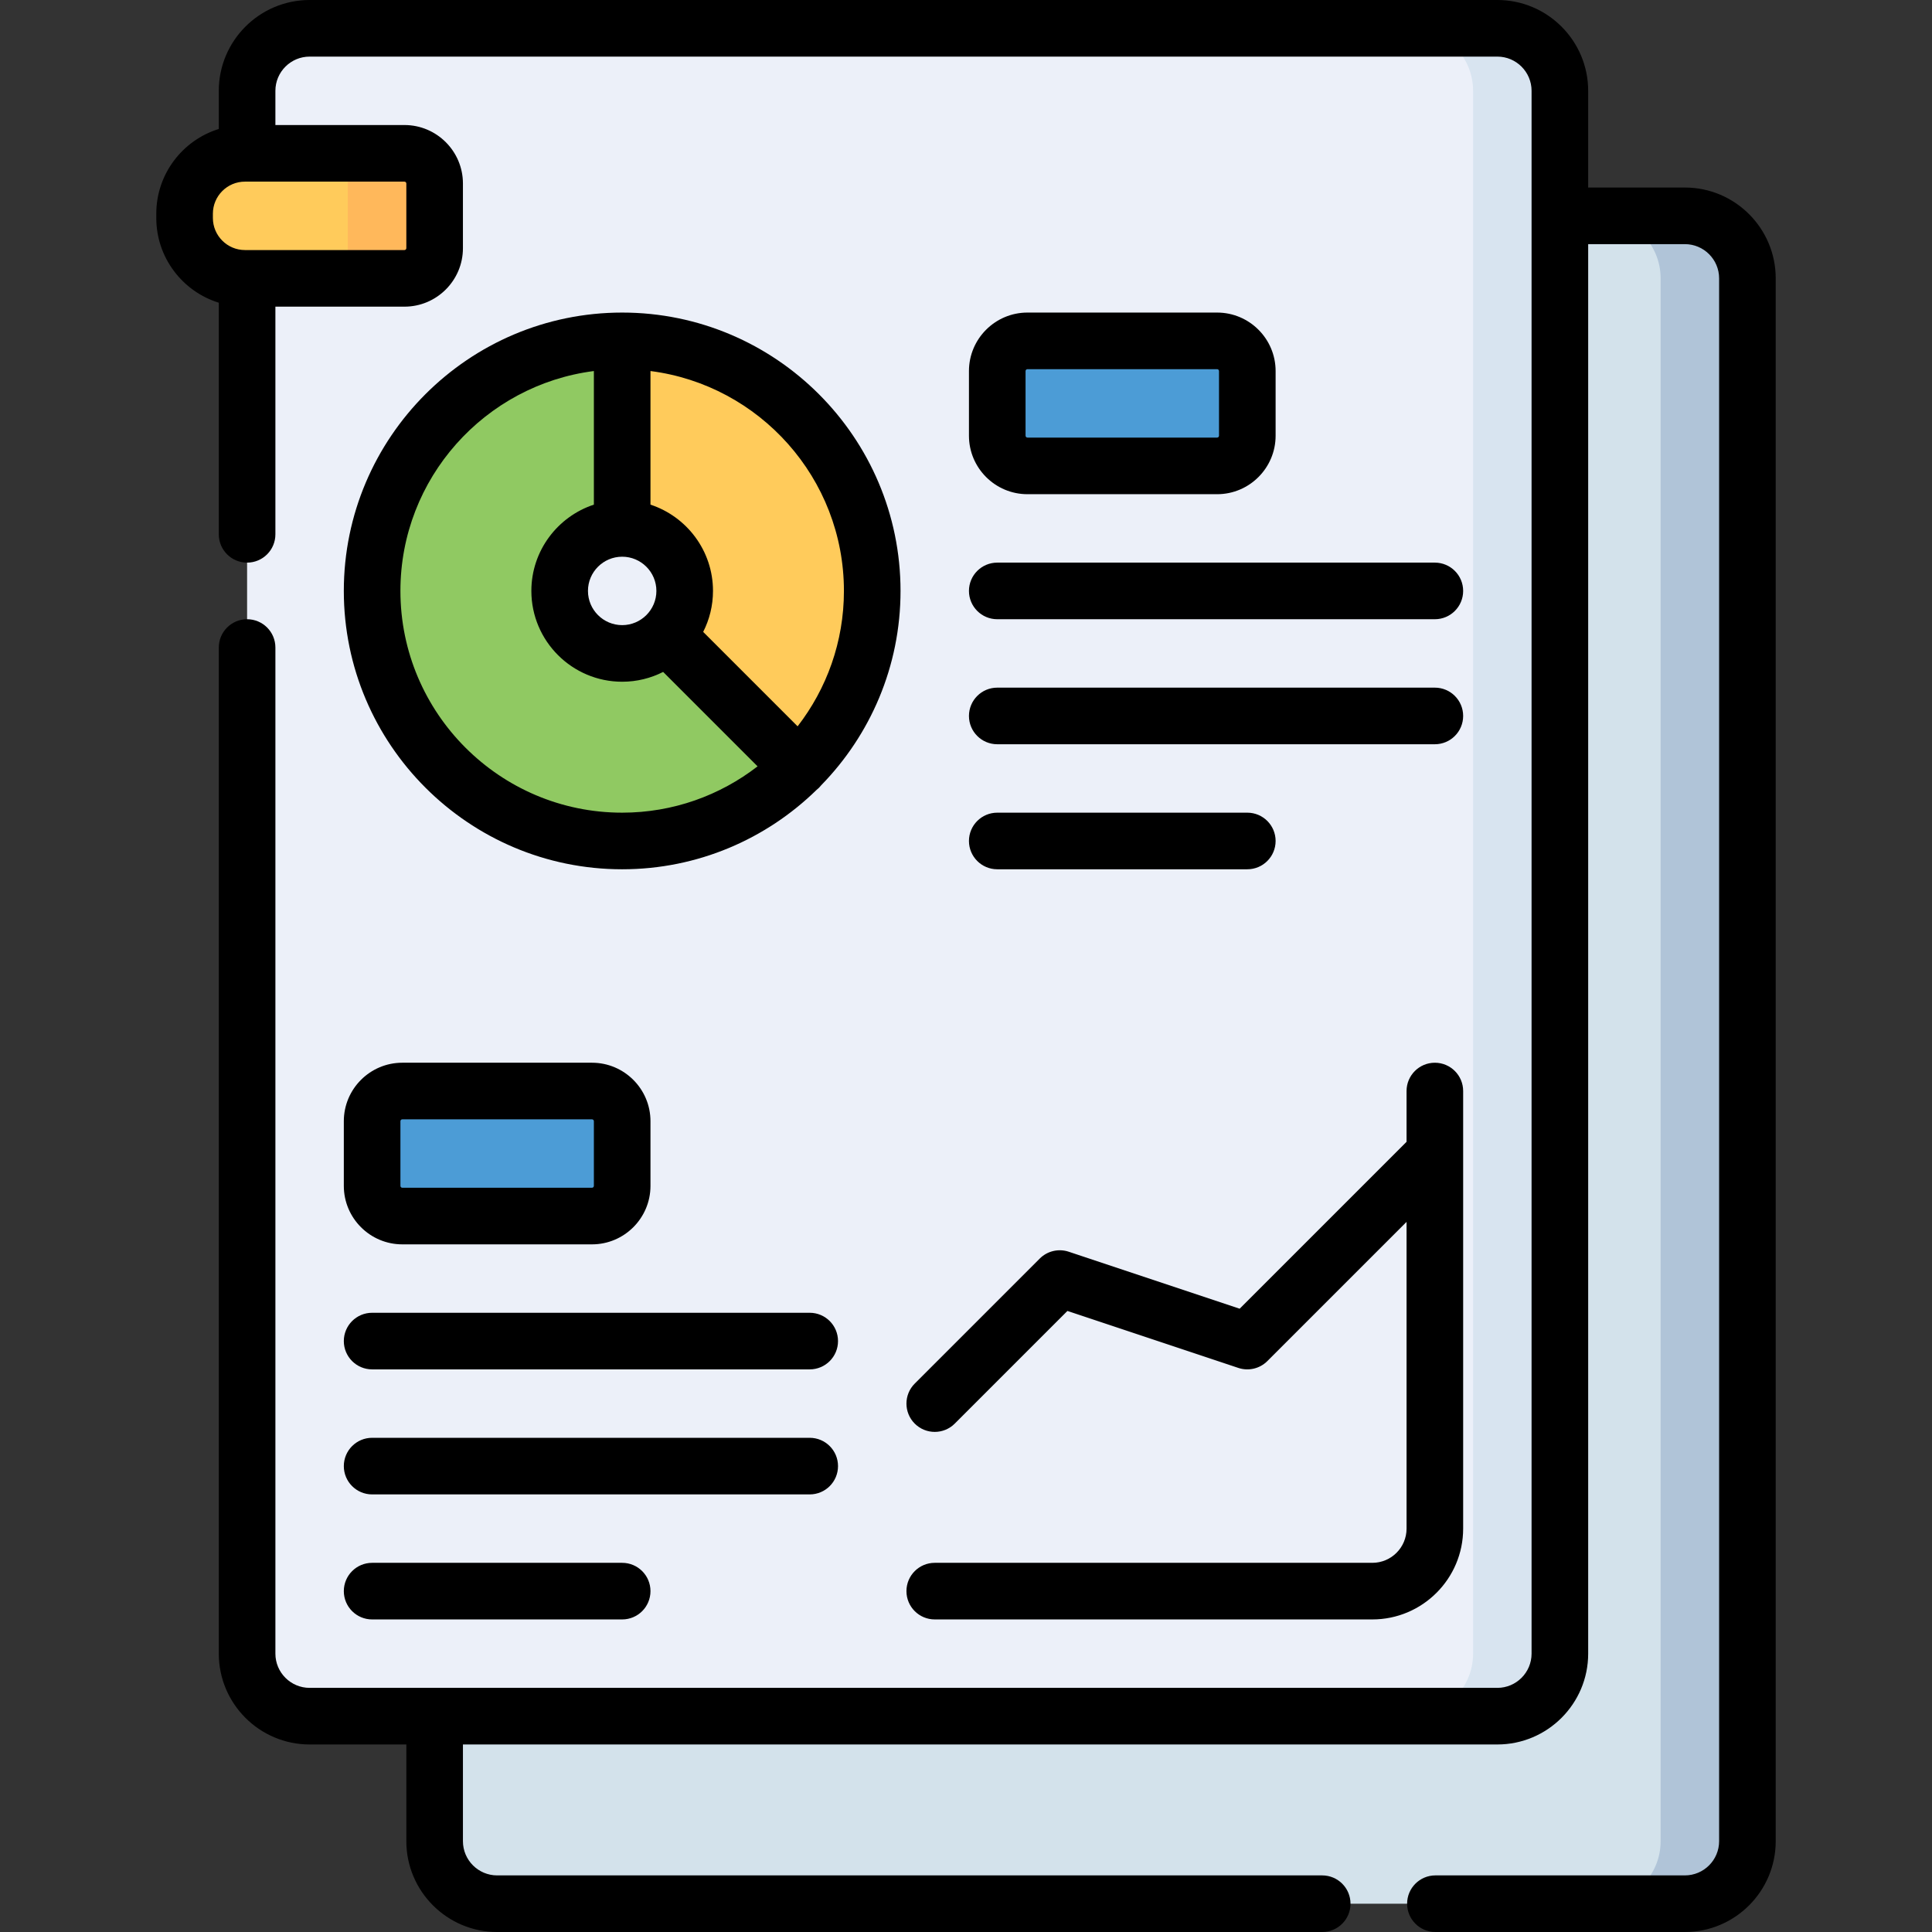 <svg id="Capa_1" enable-background="new 0 0 512 512" height="512" viewBox="0 0 512 512" width="512" xmlns="http://www.w3.org/2000/svg"><rect x="0" y="0" width="512" height="512" fill="#333333" stroke="none"/><g><g><g><path d="m115.183 454.801v33.131c0 9.15 7.418 16.568 16.568 16.568h314.766c9.15 0 16.568-7.418 16.568-16.568v-414.165c0-9.15-7.418-16.567-16.568-16.567h-33.133z" fill="#d3e2eb"/><path d="m65.483 438.233c0 9.15 7.417 16.568 16.567 16.568h314.766c9.15 0 16.568-7.417 16.568-16.568v-414.166c0-9.15-7.418-16.567-16.568-16.567h-314.766c-9.15 0-16.567 7.417-16.567 16.567z" fill="#ecf0f9"/><path d="m396.816 7.5h-23c9.15 0 16.567 7.417 16.567 16.567v414.165c0 9.15-7.418 16.568-16.567 16.568h23c9.15 0 16.567-7.417 16.567-16.568v-414.165c0-9.15-7.417-16.567-16.567-16.567z" fill="#d8e4f0"/><path d="m446.516 57.2h-23c9.15 0 16.568 7.418 16.568 16.567v414.165c0 9.15-7.418 16.568-16.568 16.568h23c9.15 0 16.568-7.418 16.568-16.568v-414.165c-.001-9.15-7.418-16.567-16.568-16.567z" fill="#b0c4d8"/></g><g><path d="m164.883 90.334c-36.598 0-66.267 29.668-66.267 66.267 0 36.598 29.669 66.267 66.267 66.267s66.267-29.669 66.267-66.267c0-36.599-29.669-66.267-66.267-66.267zm0 82.833c-9.15 0-16.567-7.417-16.567-16.567 0-9.149 7.417-16.567 16.567-16.567s16.567 7.417 16.567 16.567c0 9.149-7.417 16.567-16.567 16.567z" fill="#90c962"/><g><path d="m322.55 123.467h-50.267c-4.418 0-8-3.582-8-8v-17.133c0-4.418 3.582-8 8-8h50.267c4.418 0 8 3.582 8 8v17.133c0 4.418-3.582 8-8 8z" fill="#4c9cd6"/></g><g><path d="m156.883 322.267h-50.267c-4.418 0-8-3.582-8-8v-17.133c0-4.418 3.582-8 8-8h50.267c4.418 0 8 3.582 8 8v17.133c0 4.418-3.582 8-8 8z" fill="#4c9cd6"/></g><path d="m164.883 90.334v49.7c9.15 0 16.567 7.417 16.567 16.567 0 4.575-1.854 8.716-4.852 11.714l35.143 35.143c11.992-11.992 19.409-28.558 19.409-46.857 0-36.599-29.669-66.267-66.267-66.267z" fill="#ffcb5b"/></g><path d="m107.183 73.767h-42.266c-8.837 0-16-7.163-16-16v-1.133c0-8.836 7.163-16 16-16h42.266c4.418 0 8 3.582 8 8v17.133c0 4.418-3.582 8-8 8z" fill="#ffcb5b"/><path d="m107.183 40.633h-23c4.418 0 8 3.582 8 8v17.133c0 4.418-3.582 8-8 8h23c4.418 0 8-3.582 8-8v-17.133c0-4.418-3.582-8-8-8z" fill="#ffb85b"/></g><g><path d="m446.516 49.699h-25.633v-25.632c0-13.27-10.797-24.067-24.068-24.067h-314.764c-13.272 0-24.069 10.797-24.069 24.067v10.112c-9.583 2.966-16.565 11.91-16.565 22.455v1.133c0 10.545 6.982 19.489 16.565 22.455v61.379c0 4.143 3.357 7.5 7.5 7.5s7.5-3.357 7.5-7.5v-60.334h34.2c8.547 0 15.5-6.953 15.5-15.5v-17.133c0-8.547-6.953-15.5-15.5-15.5h-34.2v-9.066c0-5 4.068-9.067 9.068-9.067h314.765c5 0 9.067 4.067 9.067 9.067v414.165c0 5-4.067 9.068-9.067 9.068h-314.764c-5 0-9.068-4.068-9.068-9.068v-266.632c0-4.143-3.357-7.5-7.5-7.5s-7.5 3.357-7.5 7.5v266.632c0 13.272 10.797 24.068 24.068 24.068h25.632v25.632c0 13.271 10.797 24.067 24.067 24.067h218.649c4.143 0 7.5-3.357 7.5-7.5s-3.357-7.5-7.5-7.5h-218.649c-5 0-9.067-4.067-9.067-9.067v-25.632h274.133c13.271 0 24.067-10.797 24.067-24.068v-373.534h25.633c5 0 9.067 4.068 9.067 9.068v414.165c0 5-4.067 9.067-9.067 9.067h-66.116c-4.143 0-7.5 3.357-7.5 7.5s3.357 7.5 7.5 7.5h66.116c13.271 0 24.067-10.797 24.067-24.067v-414.164c0-13.272-10.797-24.069-24.067-24.069zm-338.833-1.065v17.133c0 .275-.225.5-.5.5h-42.266c-4.687 0-8.5-3.814-8.5-8.5v-1.133c0-4.687 3.813-8.5 8.5-8.5h42.266c.275 0 .5.224.5.5z"/><path d="m164.883 230.367c20.021 0 38.193-8.029 51.498-21.021.229-.181.453-.373.665-.584.212-.212.404-.436.585-.665 12.992-13.304 21.019-31.476 21.019-51.496 0-40.675-33.092-73.767-73.767-73.767s-73.767 33.092-73.767 73.767 33.092 73.766 73.767 73.766zm58.766-73.766c0 13.504-4.59 25.949-12.275 35.883l-25.024-25.024c1.659-3.265 2.6-6.953 2.6-10.859 0-10.652-6.959-19.705-16.567-22.865v-35.407c28.873 3.697 51.266 28.41 51.266 58.272zm-58.766-9.068c5 0 9.067 4.067 9.067 9.067 0 4.999-4.067 9.066-9.067 9.066-4.999 0-9.066-4.067-9.066-9.066-.001-4.999 4.067-9.067 9.066-9.067zm-7.5-49.204v35.407c-9.608 3.16-16.566 12.212-16.566 22.865 0 13.27 10.796 24.066 24.066 24.066 3.906 0 7.595-.941 10.86-2.6l25.024 25.024c-9.935 7.686-22.38 12.276-35.884 12.276-32.404 0-58.767-26.362-58.767-58.767 0-29.861 22.394-54.574 51.267-58.271z"/><path d="m272.283 130.967h50.267c8.547 0 15.5-6.953 15.5-15.5v-17.133c0-8.547-6.953-15.5-15.5-15.5h-50.267c-8.547 0-15.5 6.953-15.5 15.5v17.133c0 8.547 6.953 15.5 15.5 15.5zm-.5-32.633c0-.275.225-.5.5-.5h50.267c.275 0 .5.225.5.5v17.133c0 .275-.225.5-.5.5h-50.267c-.275 0-.5-.225-.5-.5z"/><path d="m264.283 164.101h115.967c4.143 0 7.5-3.357 7.5-7.5s-3.357-7.5-7.5-7.5h-115.967c-4.143 0-7.5 3.357-7.5 7.5 0 4.142 3.358 7.5 7.5 7.5z"/><path d="m264.283 197.233h115.967c4.143 0 7.5-3.357 7.5-7.5s-3.357-7.5-7.5-7.5h-115.967c-4.143 0-7.5 3.357-7.5 7.5s3.358 7.5 7.5 7.5z"/><path d="m264.283 230.367h66.267c4.143 0 7.5-3.357 7.5-7.5s-3.357-7.5-7.5-7.5h-66.267c-4.143 0-7.5 3.357-7.5 7.5s3.358 7.5 7.5 7.5z"/><path d="m91.116 314.267c0 8.547 6.953 15.5 15.5 15.5h50.267c8.547 0 15.5-6.953 15.5-15.5v-17.134c0-8.547-6.953-15.5-15.5-15.5h-50.267c-8.547 0-15.5 6.953-15.5 15.5zm15-17.134c0-.275.225-.5.5-.5h50.267c.275 0 .5.225.5.5v17.134c0 .275-.225.5-.5.5h-50.267c-.275 0-.5-.225-.5-.5z"/><path d="m98.616 362.899h115.967c4.143 0 7.5-3.357 7.5-7.5s-3.357-7.5-7.5-7.5h-115.967c-4.143 0-7.5 3.357-7.5 7.5s3.358 7.5 7.5 7.5z"/><path d="m98.616 396.033h115.967c4.143 0 7.5-3.357 7.5-7.5s-3.357-7.5-7.5-7.5h-115.967c-4.143 0-7.5 3.357-7.5 7.5s3.358 7.5 7.5 7.5z"/><path d="m98.616 429.166h66.267c4.143 0 7.5-3.357 7.5-7.5s-3.357-7.5-7.5-7.5h-66.267c-4.143 0-7.5 3.357-7.5 7.5s3.358 7.5 7.5 7.5z"/><path d="m242.414 377.271c1.464 1.464 3.384 2.196 5.303 2.196s3.839-.732 5.304-2.196l29.855-29.856 45.303 15.1c2.695.897 5.667.195 7.676-1.811l36.897-36.896v81.292c0 4.999-4.067 9.066-9.067 9.066h-115.968c-4.143 0-7.5 3.357-7.5 7.5s3.357 7.5 7.5 7.5h115.966c13.271 0 24.067-10.796 24.067-24.066v-99.394c0-.003 0-.007 0-.01v-16.562c0-4.143-3.357-7.5-7.5-7.5s-7.5 3.357-7.5 7.5v13.46l-44.226 44.226-45.303-15.101c-2.697-.898-5.667-.196-7.676 1.811l-33.133 33.135c-2.928 2.928-2.928 7.676.002 10.606z"/></g></g></svg>